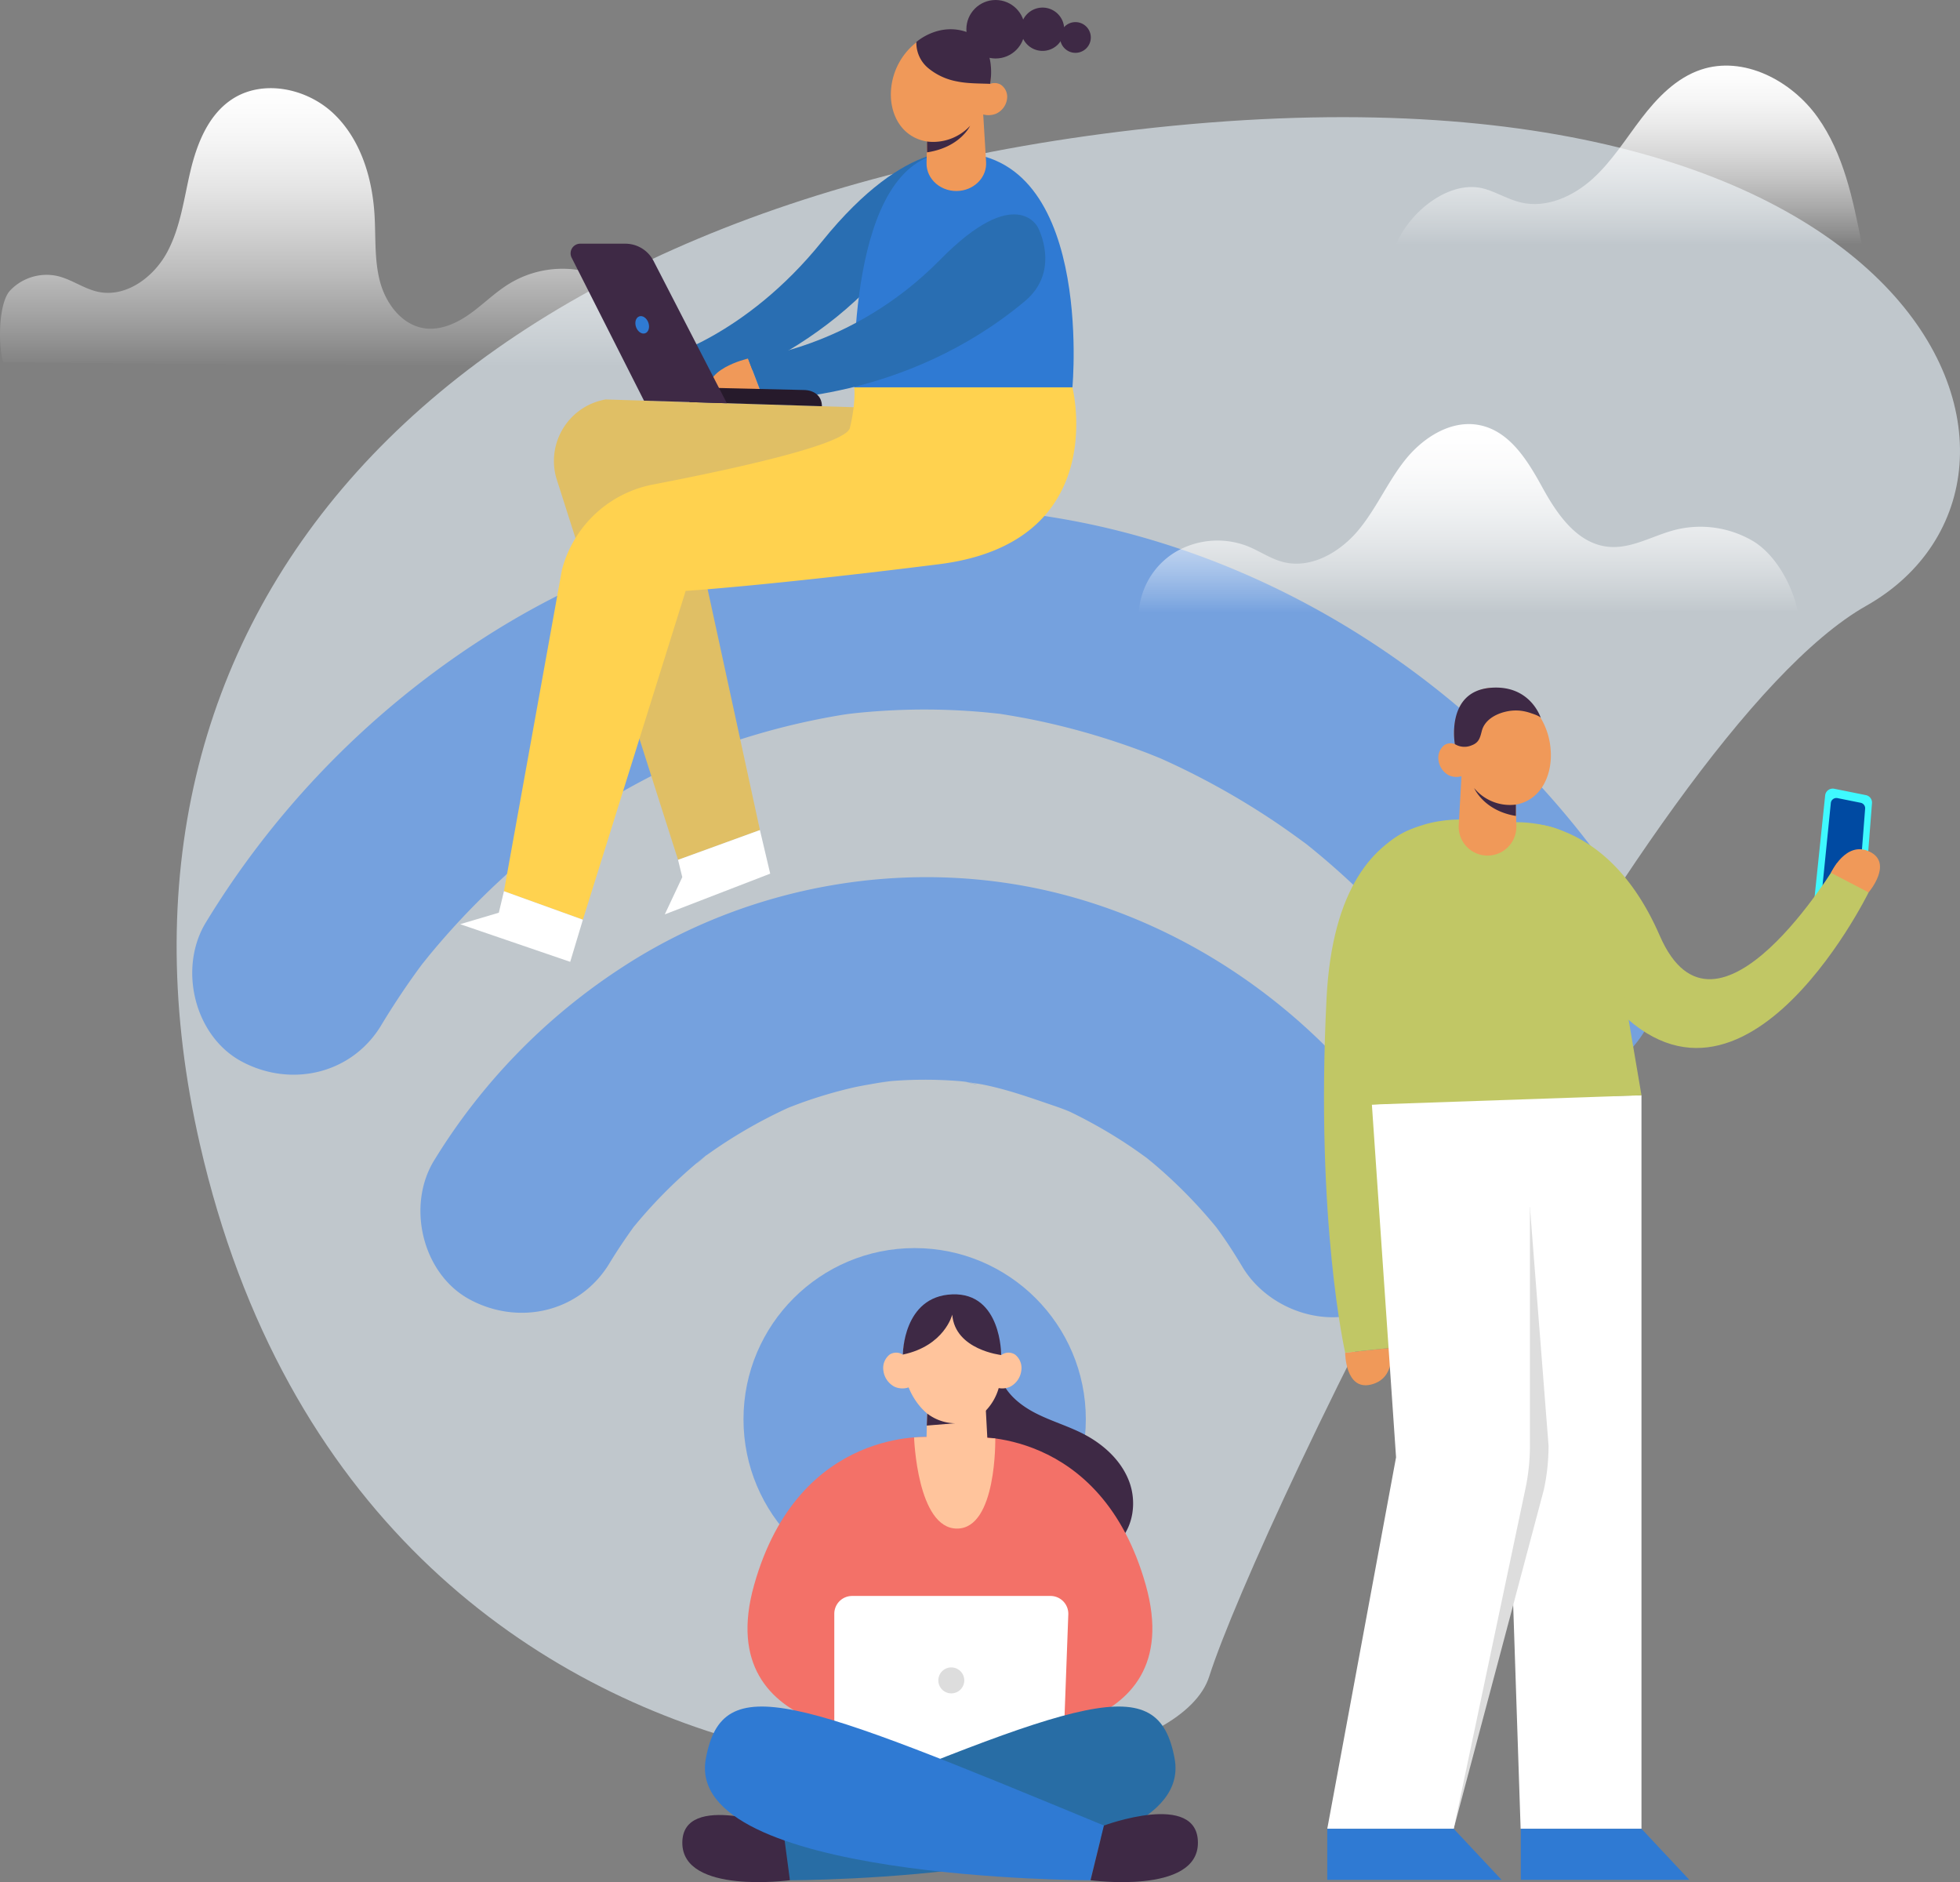 <svg xmlns="http://www.w3.org/2000/svg" xmlns:xlink="http://www.w3.org/1999/xlink" width="682" height="654.769" viewBox="0 0 682 654.769"><rect x="0" y="0" width="682" height="654.769" fill="#808080" stroke="none"/><defs><linearGradient id="a" x1="0.5" y1="1" x2="0.5" gradientUnits="objectBoundingBox"><stop offset="0" stop-color="#fff" stop-opacity="0"/><stop offset="0.083" stop-color="#fff" stop-opacity="0.149"/><stop offset="0.223" stop-color="#fff" stop-opacity="0.369"/><stop offset="0.363" stop-color="#fff" stop-opacity="0.565"/><stop offset="0.5" stop-color="#fff" stop-opacity="0.722"/><stop offset="0.634" stop-color="#fff" stop-opacity="0.843"/><stop offset="0.764" stop-color="#fff" stop-opacity="0.929"/><stop offset="0.888" stop-color="#fff" stop-opacity="0.98"/><stop offset="1" stop-color="#fff"/></linearGradient><linearGradient id="b" x1="0.5" y1="1" x2="0.5" gradientUnits="objectBoundingBox"><stop offset="0" stop-color="#fff" stop-opacity="0"/><stop offset="0.061" stop-color="#fff" stop-opacity="0.106"/><stop offset="0.208" stop-color="#fff" stop-opacity="0.337"/><stop offset="0.356" stop-color="#fff" stop-opacity="0.541"/><stop offset="0.499" stop-color="#fff" stop-opacity="0.706"/><stop offset="0.638" stop-color="#fff" stop-opacity="0.835"/><stop offset="0.77" stop-color="#fff" stop-opacity="0.925"/><stop offset="0.894" stop-color="#fff" stop-opacity="0.98"/><stop offset="1" stop-color="#fff"/></linearGradient><linearGradient id="c" x1="0.5" y1="1" x2="0.5" gradientUnits="objectBoundingBox"><stop offset="0" stop-color="#fff" stop-opacity="0"/><stop offset="0.157" stop-color="#fff" stop-opacity="0.239"/><stop offset="0.325" stop-color="#fff" stop-opacity="0.471"/><stop offset="0.487" stop-color="#fff" stop-opacity="0.659"/><stop offset="0.64" stop-color="#fff" stop-opacity="0.808"/><stop offset="0.78" stop-color="#fff" stop-opacity="0.914"/><stop offset="0.905" stop-color="#fff" stop-opacity="0.976"/><stop offset="1" stop-color="#fff"/></linearGradient></defs><g transform="translate(-932.977 -143.947)"><path d="M988.253,532.459c-41.539-181.71,78.777-324.365,325.977-352.867,276.862-31.921,332.522,121.2,253.867,165.655s-211.546,318.9-228.632,372.511S1046.657,787.948,988.253,532.459Z" transform="translate(14.254 9.452)" fill="#ebf7ff" opacity="0.6"/><g transform="translate(999.862 320.407)"><path d="M1050.1,459.706c4.408-7.283,9.116-14.37,14.2-21.2.6-.814,1.257-1.605,1.833-2.44.191-.277-4.841,6.085-2.41,3.144,1.295-1.565,2.541-3.169,3.839-4.73q4.211-5.068,8.669-9.921,8.884-9.665,18.692-18.428,4.5-4.025,9.187-7.844c1.557-1.271,3.169-2.48,4.717-3.76.28-.233-6.269,4.691-3.165,2.482,1.088-.776,2.148-1.6,3.23-2.384a266.963,266.963,0,0,1,42.93-25.439c2.1-.992,4.224-1.926,6.335-2.89,5.726-2.62-6.979,2.774-1.123.474,4-1.571,8.01-3.118,12.074-4.528q11.684-4.052,23.725-6.958,5.761-1.383,11.583-2.491,2.908-.553,5.827-1.034c1.57-.259,9.51-1.39,3.105-.517-6.343.866.679-.023,2.154-.174q2.943-.3,5.891-.526,6.392-.49,12.8-.633a231.755,231.755,0,0,1,25.476.861c1.949.173,3.894.394,5.841.591,6.356.645-7.951-1.232-1.637-.249,4.194.654,8.375,1.349,12.538,2.187q12.02,2.42,23.76,6.022,5.64,1.728,11.2,3.718,2.78.994,5.537,2.053c1.428.548,8.726,3.569,3.09,1.163-5.6-2.392.828.388,2.112.967q3.152,1.422,6.267,2.923,5.79,2.8,11.442,5.873,10.895,5.931,21.211,12.854c3.859,2.591,7.619,5.313,11.365,8.064,4.588,3.371-6.084-4.858-.065-.027q2.726,2.187,5.4,4.445a268.423,268.423,0,0,1,20.423,19.195q5.214,5.445,10.113,11.177,2.29,2.681,4.51,5.419c.634.784,1.248,1.585,1.888,2.363,2.825,3.44-4.441-5.975-1.829-2.364,5.757,7.957,11.3,15.965,16.329,24.413,9.454,15.9,32.245,23.09,48.382,12.688,16-10.315,22.805-31.369,12.686-48.383-39.961-67.2-106.618-118.5-182.587-137.924-76.414-19.544-158.837-4.615-224.554,38.767a307.774,307.774,0,0,0-94.047,97.308c-9.59,15.844-4.02,39.556,12.686,48.383,17.168,9.071,38.146,4.225,48.382-12.686Z" transform="translate(-984.35 -279.482)" fill="#75a1de"/><g transform="translate(79.4 128.684)"><path d="M1111.1,512.681c2.836-4.662,5.879-9.157,9.085-13.572,3.566-4.911-5.259,6.446.128-.029q2.915-3.506,6.016-6.854,5.151-5.554,10.785-10.633,2.99-2.7,6.1-5.256c.774-.635,1.6-1.233,2.346-1.9-7.635,6.757-2.729,2.118-.743.69A170.126,170.126,0,0,1,1172.38,459c.9-.419,1.819-.808,2.719-1.232,4.057-1.906-7.146,2.829-2.955,1.245,2.166-.82,4.312-1.683,6.5-2.454a161.2,161.2,0,0,1,16.124-4.772c4.816-1.155,9.706-1.753,14.536-2.773-10.973,2.319-2.777.439.4.2q4.425-.336,8.866-.4,7.331-.117,14.648.492c3.444.286,10.839,2.51.279-.142,2.5.628,5.151.832,7.684,1.34,10.388,2.081,19.89,5.882,29.9,9.111-10.3-3.321-2.087-.807.522.453q3.549,1.715,7.013,3.6,6.948,3.769,13.53,8.174c2.475,1.656,4.864,3.419,7.282,5.154,3.606,2.588-5.85-4.738-2.445-1.883,1.269,1.066,2.571,2.091,3.834,3.166a170.213,170.213,0,0,1,13.041,12.327q2.761,2.9,5.384,5.927,1.313,1.516,2.589,3.062c.541.655,4.819,6.011.978,1.143-3.441-4.363-.577-.687.243.452q1.473,2.045,2.885,4.131c1.885,2.8,3.667,5.652,5.4,8.546,9.49,15.877,32.222,23.106,48.383,12.686,15.97-10.3,22.842-31.391,12.686-48.382-27.39-45.83-72.831-80.993-124.806-94.14-51.8-13.1-108.055-3.313-152.684,26.064a211.863,211.863,0,0,0-64.878,66.894c-9.625,15.823-3.994,39.57,12.687,48.383,17.2,9.088,38.108,4.2,48.383-12.686Z" transform="translate(-1045.335 -378.321)" fill="#75a1de"/></g><circle cx="59.558" cy="59.558" r="59.558" transform="translate(191.82 257.73)" fill="#75a1de"/></g><path d="M1237.331,322.971a26.516,26.516,0,0,1,12.6-21.111,28.848,28.848,0,0,1,25.255-2.109c4.238,1.7,8.04,4.416,12.482,5.527,9.749,2.439,19.814-3.569,26.091-11.132s10.136-16.744,16.26-24.422,15.846-14.019,25.724-12.124c10.728,2.058,16.968,12.518,22.076,21.805s12.108,19.544,23,20.555c8.005.743,15.358-3.9,23.129-5.889a36.1,36.1,0,0,1,27.083,3.881c7.965,4.769,13.733,15.465,15.548,24.306Z" transform="translate(91.901 34.215)" fill="url(#a)"/><path d="M1306.008,223.974c4.695-11.771,19.084-23.25,31.2-19.544,4.247,1.3,8.124,3.695,12.452,4.692,8.821,2.032,18.071-2.143,24.789-8.209s11.542-13.892,17.041-21.081,12.116-14.064,20.7-16.942c14.845-4.98,31.507,3.785,40.594,16.536s12.327,28.633,15.347,44Z" transform="translate(112.638 5.292)" fill="url(#b)"/><path d="M1164.3,264.647a35.613,35.613,0,0,0-54.319-28.993c-4.843,2.995-8.9,7.1-13.539,10.4s-10.27,5.828-15.9,4.967c-7.73-1.182-13.242-8.5-15.293-16.045s-1.483-15.515-1.948-23.322c-.768-12.911-4.785-26.216-14.113-35.176s-24.776-12.223-35.551-5.066c-8.206,5.451-12.136,15.4-14.409,24.987s-3.45,19.641-8.157,28.3-14.291,15.709-23.927,13.661c-4.984-1.058-9.254-4.362-14.219-5.507a17.505,17.505,0,0,0-16.458,5.074c-4.082,4.419-4.173,19.278-2.361,25.012Z" transform="translate(0 7.113)" fill="url(#c)"/><g transform="translate(1170.396 594.222)"><g transform="translate(99.635 28.239)"><path d="M1203,512.445c2.031,5.557,7.018,9.533,12.29,12.214s11.012,4.356,16.283,7.041c7.086,3.609,13.421,9.314,16.181,16.773s1.256,16.741-4.826,21.864c-4.388,3.695-10.459,4.824-16.185,4.482a37.224,37.224,0,0,1-24.249-63.336" transform="translate(-1191.86 -511.483)" fill="#3e2945"/></g><path d="M1147.917,628.785l10.176-76.32a27.167,27.167,0,0,1,22.339-23.179,93.5,93.5,0,0,1,42.045,2.432,27.152,27.152,0,0,1,19.338,22.548l10.386,79.189S1197.724,652.133,1147.917,628.785Z" transform="translate(-1105.494 -478.273)" fill="#f37168"/><path d="M1191.86,527.971s45.994-4.135,61.631,51.464-53.828,52.521-53.828,52.521l-2.858-10.261s36.462-13.975,32.395-35.115S1193.647,559.723,1191.86,527.971Z" transform="translate(-1092.226 -478.286)" fill="#f37168"/><path d="M1196.675,527.971s-45.993-4.135-61.631,51.464,53.829,52.521,53.829,52.521l2.858-10.261s-36.464-13.975-32.4-35.115S1194.889,559.723,1196.675,527.971Z" transform="translate(-1110.073 -478.286)" fill="#f37168"/><path d="M1155.951,625.668V576.591a6.2,6.2,0,0,1,6.2-6.2h69.024a6.2,6.2,0,0,1,6.2,6.43l-1.933,52.323Z" transform="translate(-1103.068 -465.456)" fill="#fff"/><path d="M1279.033,618.06c-5.751-31.262-31.13-21.157-138.528,23.272l4.67,19.041S1286.816,660.374,1279.033,618.06Z" transform="translate(-1107.732 -456.533)" fill="#286da5"/><path d="M1150.348,633.38s-35.015-12.91-35.015,5.2,37.444,13.04,37.444,13.04Z" transform="translate(-1115.333 -447.783)" fill="#3e2945"/><g transform="translate(69.915)"><g transform="translate(6.804 0.62)"><path d="M1190.384,490.313a13.189,13.189,0,0,1,4.093.307c12.485,2.911,16.284,20.726,13.153,31.648-1.733,6.045-6.461,11.189-12.608,12.293-8.987,1.616-16.241-5.339-19.159-13.638a26.544,26.544,0,0,1,.37-19.155C1178.82,495.84,1184.113,490.831,1190.384,490.313Z" transform="translate(-1174.259 -490.269)" fill="#ffc49c"/></g><g transform="translate(37.356 20.301)"><path d="M1197.725,516.46a6.745,6.745,0,0,0,6.719.815,7.332,7.332,0,0,0,3.954-5.6,5.942,5.942,0,0,0-2.191-5.644,4.207,4.207,0,0,0-5.628,1.051Z" transform="translate(-1197.725 -505.386)" fill="#ffc49c"/></g><g transform="translate(0 20.301)"><path d="M1179.762,516.46a6.745,6.745,0,0,1-6.719.815,7.331,7.331,0,0,1-3.954-5.6,5.943,5.943,0,0,1,2.191-5.644,4.207,4.207,0,0,1,5.628,1.051Z" transform="translate(-1169.033 -505.386)" fill="#ffc49c"/></g><g transform="translate(15.007 25.524)"><path d="M1200.454,509.4l1.409,26.21a10.661,10.661,0,0,1-9.347,11.24h0a10.661,10.661,0,0,1-11.953-10.86l.542-24.221Z" transform="translate(-1180.559 -509.397)" fill="#ffc49c"/></g><path d="M1180.812,521.648a16.446,16.446,0,0,0,9.6,3.389l-9.742.8Z" transform="translate(-1165.519 -480.174)" fill="#3e2945"/><path d="M1191.461,496.865s-2.681,10.835-17.186,13.888c0,0,.01-20.295,17.186-20.946s17.023,21.1,17.023,21.1S1192.42,509.136,1191.461,496.865Z" transform="translate(-1167.45 -489.793)" fill="#3e2945"/></g><path d="M1121.688,618.06c5.749-31.262,31.13-21.157,138.527,23.272l-4.669,19.041S1113.9,660.374,1121.688,618.06Z" transform="translate(-1113.507 -456.533)" fill="#2f7ad3"/><path d="M1229.1,632.652s32.7-12.112,32.7,6-37.369,13.04-37.369,13.04Z" transform="translate(-1082.391 -447.853)" fill="#3e2945"/><path d="M1192.781,594a4.513,4.513,0,1,1-4.513-4.512A4.513,4.513,0,0,1,1192.781,594Z" transform="translate(-1094.672 -459.69)" fill="#ddd"/><path d="M1177.274,528.067s1.039,31.721,14.94,31.721,13.311-31.364,13.311-31.364S1186.381,527.486,1177.274,528.067Z" transform="translate(-1096.63 -478.293)" fill="#ffc49c"/></g><g transform="translate(1093.095 143.947)"><g transform="translate(69.756 51.058)"><path d="M1215.923,185.1s-20.053-6.423-50.263,31.04c-26.893,33.348-56.123,40.736-56.123,40.736l7.531,12.746s48.462-10.394,78.8-54.169S1215.923,185.1,1215.923,185.1Z" transform="translate(-1109.538 -183.164)" fill="#296eb2"/></g><g transform="translate(32.617 138.964)"><path d="M1186.387,253.415l-87.377-2.733a21.731,21.731,0,0,0-17.173,27.311l42.371,132.85,28.492-10.361-22.22-102.313,79.226-19.119Z" transform="translate(-1081.012 -250.682)" fill="#e0bf65"/></g><g transform="translate(86.64 124.736)"><path d="M1136.037,239.754s-17.38,3.957-12.745,13.294l18.166.934Z" transform="translate(-1122.506 -239.754)" fill="#f09959"/></g><g transform="translate(15.234 134.744)"><path d="M1265.461,247.441s13.724,54.025-46.529,61.556-88.042,9.27-88.042,9.27l-35.76,114.38-27.469-9.908,20.176-111.794a40.683,40.683,0,0,1,31.69-29.691c27.247-5.238,67.077-13.852,68.5-19.692,2.173-8.908,1.521-14.122,1.521-14.122Z" transform="translate(-1067.661 -247.441)" fill="#ffd24f"/></g><g transform="translate(137.056 53.113)"><path d="M1161.3,266.373s-3.083-79.341,32.48-81.544c51.292-3.178,43.432,81.544,43.432,81.544Z" transform="translate(-1161.229 -184.742)" fill="#2f7ad3"/></g><g transform="translate(149.861 10.174)"><g transform="translate(0 0.315)"><path d="M1196.539,152.749a13.179,13.179,0,0,1,3.483,1.8c9.819,7.093,5.865,23.028-1.373,30.731-4.006,4.264-10.286,6.661-16.16,5.235-8.589-2.087-12.135-10.49-11.307-18.347a23.185,23.185,0,0,1,8.18-15.449C1184.075,152.871,1190.8,150.8,1196.539,152.749Z" transform="translate(-1171.064 -152.004)" fill="#f09959"/><g transform="translate(30.035 18.414)"><path d="M1194.133,176.086a7.02,7.02,0,0,0,6.535.732,6.623,6.623,0,0,0,3.844-5.027,5.132,5.132,0,0,0-2.13-5.065,4.319,4.319,0,0,0-5.475.943Z" transform="translate(-1194.133 -166.147)" fill="#f09959"/></g><g transform="translate(12.415 23.101)"><path d="M1199.951,169.747l1.37,22.7c.339,5.052-3.646,9.473-9.09,10.088h0c-6.289.71-11.791-3.9-11.626-9.746l.527-20.921Z" transform="translate(-1180.6 -169.747)" fill="#f09959"/></g><g transform="translate(12.591 33.274)"><path d="M1180.735,186.8v-3.768a17.562,17.562,0,0,0,14.993-5.467S1192.306,185.054,1180.735,186.8Z" transform="translate(-1180.735 -177.561)" fill="#3e2945"/></g></g><g transform="translate(8.856)"><path d="M1203.543,170.756c-3.728-.155-7.857-.078-11.495-.842a21.9,21.9,0,0,1-9.911-4.528,11.435,11.435,0,0,1-4.247-9.192s8.066-7.278,18.266-3.182S1203.543,170.756,1203.543,170.756Z" transform="translate(-1177.866 -151.762)" fill="#3e2945"/></g></g><g transform="translate(100.171 74.58)"><path d="M1233.784,205.8s-7.541-15.75-34.052,11.215c-30.889,31.416-66.833,34.369-66.833,34.369l5.421,14.228s48.865.948,90.9-34.178C1241.884,220.852,1233.784,205.8,1233.784,205.8Z" transform="translate(-1132.899 -201.23)" fill="#296eb2"/></g><g transform="translate(79.767 134.744)"><path d="M1163.339,254.015l-46.112-1.443v-5.131l39.7.93c3.631,0,6.407,2.013,6.407,5.644Z" transform="translate(-1117.227 -247.441)" fill="#261a2b"/></g><g transform="translate(0 310.043)"><path d="M1071.194,382.084l-1.784,7.474-13.45,3.993,38.29,13.1,4.413-14.657Z" transform="translate(-1055.96 -382.084)" fill="#fff"/></g><g transform="translate(71.204 288.764)"><path d="M1115.259,376.1l1.474,6.02-6.083,12.952,36.678-14.168-3.577-15.165Z" transform="translate(-1110.65 -365.74)" fill="#fff"/></g><g transform="translate(176.141)"><circle cx="10.174" cy="10.174" r="10.174" fill="#3e2945"/></g><g transform="translate(195.117 2.645)"><path d="M1220.885,153.508a7.53,7.53,0,1,0-7.53,7.529A7.53,7.53,0,0,0,1220.885,153.508Z" transform="translate(-1205.825 -145.979)" fill="#3e2945"/></g><g transform="translate(208.748 7.689)"><path d="M1226.984,155.2a5.345,5.345,0,1,0-5.344,5.345A5.344,5.344,0,0,0,1226.984,155.2Z" transform="translate(-1216.294 -149.853)" fill="#3e2945"/></g><g transform="translate(38.428 84.775)"><path d="M1088.835,209.061h15.672a11.053,11.053,0,0,1,9.824,5.989l25.522,49.52-28.844-.9-25.166-49.729A3.356,3.356,0,0,1,1088.835,209.061Z" transform="translate(-1085.476 -209.061)" fill="#3e2945"/></g><g transform="translate(60.959 109.972)"><path d="M1107.311,230.694c.571,1.624.07,3.276-1.116,3.692s-2.609-.561-3.178-2.185-.071-3.275,1.115-3.691S1106.74,229.071,1107.311,230.694Z" transform="translate(-1102.781 -228.414)" fill="#2f7ad3"/></g></g><g transform="translate(1393.676 383.143)"><g transform="translate(59.957 141.833)"><path d="M1383.393,436.607V691.786h-42.051l-8.461-254.11Z" transform="translate(-1332.881 -436.607)" fill="#fff"/></g><g transform="translate(68.482 397.012)"><path d="M1381.416,632.6l16.66,17.769h-58.649V632.6Z" transform="translate(-1339.428 -632.604)" fill="#2f7ad3"/></g><g transform="translate(170.571 35.144)"><path d="M1435.484,391.4l-17.643,2.169,3.81-36.529a2.65,2.65,0,0,1,3.16-2.323l11.017,2.217a2.65,2.65,0,0,1,2.12,2.8Z" transform="translate(-1417.841 -354.661)" fill="#3ff9ff"/></g><g transform="translate(173.355 38.415)"><path d="M1433.107,384.08l-13.127,4.645,3-29.811a1.939,1.939,0,0,1,2.313-1.7l8.068,1.624a1.944,1.944,0,0,1,1.553,2.055Z" transform="translate(-1419.979 -357.174)" fill="#004aa2"/></g><g transform="translate(58.598 46.827)"><path d="M1333.2,364.29s36.12-8.887,56.871,38.832c19.657,45.2,61.659-25.193,61.659-25.193l11.008,10.14s-47.434,96.679-95.014,31.61C1321.332,356.239,1333.2,364.29,1333.2,364.29Z" transform="translate(-1331.838 -363.635)" fill="#c1c765"/></g><g transform="translate(7.366 229.702)"><path d="M1308.355,504.1s2.055,10.617-6.9,12.776-8.973-11.1-8.973-11.1Z" transform="translate(-1292.487 -504.097)" fill="#f09959"/></g><g transform="translate(6.063 145.067)"><path d="M1357.077,474.781l6.481,83a72.163,72.163,0,0,1-1.655,15.366l-31.351,117.884h-39.066L1315.422,561.8l-8.411-122.71Z" transform="translate(-1291.486 -439.091)" fill="#ddd"/></g><g transform="translate(0 45.894)"><path d="M1346.786,364.506s-55.166-17.066-59.077,60.713S1294.2,548.4,1294.2,548.4l18.5-1.957s-11.008-79.515,2.462-118.622S1346.786,364.506,1346.786,364.506Z" transform="translate(-1286.829 -362.919)" fill="#c1c765"/></g><g transform="translate(1.139 141.833)"><path d="M1358.219,436.607V558.536a72.162,72.162,0,0,1-1.655,15.366l-24.87,117.884H1287.7l23.935-129.235-8.41-122.71Z" transform="translate(-1287.704 -436.607)" fill="#fff"/></g><g transform="translate(13.111 47.482)"><path d="M1394.258,458.489l-12.035-70.729a26.829,26.829,0,0,0-26.638-23.623h-31.854a26.83,26.83,0,0,0-26.814,27.788l3.536,69.8Z" transform="translate(-1296.9 -364.138)" fill="#c1c765"/></g><g transform="translate(39.788)"><g transform="translate(5.467 0.083)"><path d="M1330.628,328.513a12.4,12.4,0,0,0-3.369,1.887c-9.5,7.437-5.674,24.146,1.329,32.223,3.876,4.472,9.953,6.985,15.635,5.489,8.312-2.186,11.742-11,10.942-19.238a24.984,24.984,0,0,0-7.916-16.2C1342.69,328.642,1336.187,326.468,1330.628,328.513Z" transform="translate(-1321.588 -327.732)" fill="#f09959"/></g><g transform="translate(0 19.392)"><path d="M1327.486,352.984a6.35,6.35,0,0,1-6.323.768,6.9,6.9,0,0,1-3.721-5.272,5.586,5.586,0,0,1,2.062-5.311,3.959,3.959,0,0,1,5.3.988Z" transform="translate(-1317.389 -342.563)" fill="#f09959"/></g><g transform="translate(7.076 24.307)"><path d="M1324.169,346.338l-1.326,23.491a10.035,10.035,0,0,0,8.8,10.577h0a10.034,10.034,0,0,0,11.249-10.22l-.51-21.62Z" transform="translate(-1322.824 -346.338)" fill="#f09959"/></g><g transform="translate(12.467 34.974)"><path d="M1341.473,364.215v-3.95a16.152,16.152,0,0,1-14.508-5.734S1330.277,362.388,1341.473,364.215Z" transform="translate(-1326.965 -354.531)" fill="#3e2945"/></g><g transform="translate(5.456)"><path d="M1321.869,347.339a6.36,6.36,0,0,0,5.75.46c2.67-.976,2.994-2.632,3.648-5.111.98-3.718,4.748-5.812,8.251-6.624a15.339,15.339,0,0,1,5.348-.324,16.683,16.683,0,0,1,3.466.828c.645.227,3.248,1.021,3.466,1.738,0,0-3.557-11.729-17.552-10.554C1318.575,329.067,1321.868,347.339,1321.869,347.339Z" transform="translate(-1321.58 -327.668)" fill="#3e2945"/></g></g><g transform="translate(1.138 397.012)"><path d="M1331.695,632.6l16.661,17.769H1287.7V632.6Z" transform="translate(-1287.704 -632.604)" fill="#2f7ad3"/></g><g transform="translate(176.401 56.233)"><path d="M1422.319,379.06s5.208-11.367,13.483-7.335-.389,14.163-.389,14.163Z" transform="translate(-1422.319 -370.859)" fill="#f09959"/></g></g></g></svg>